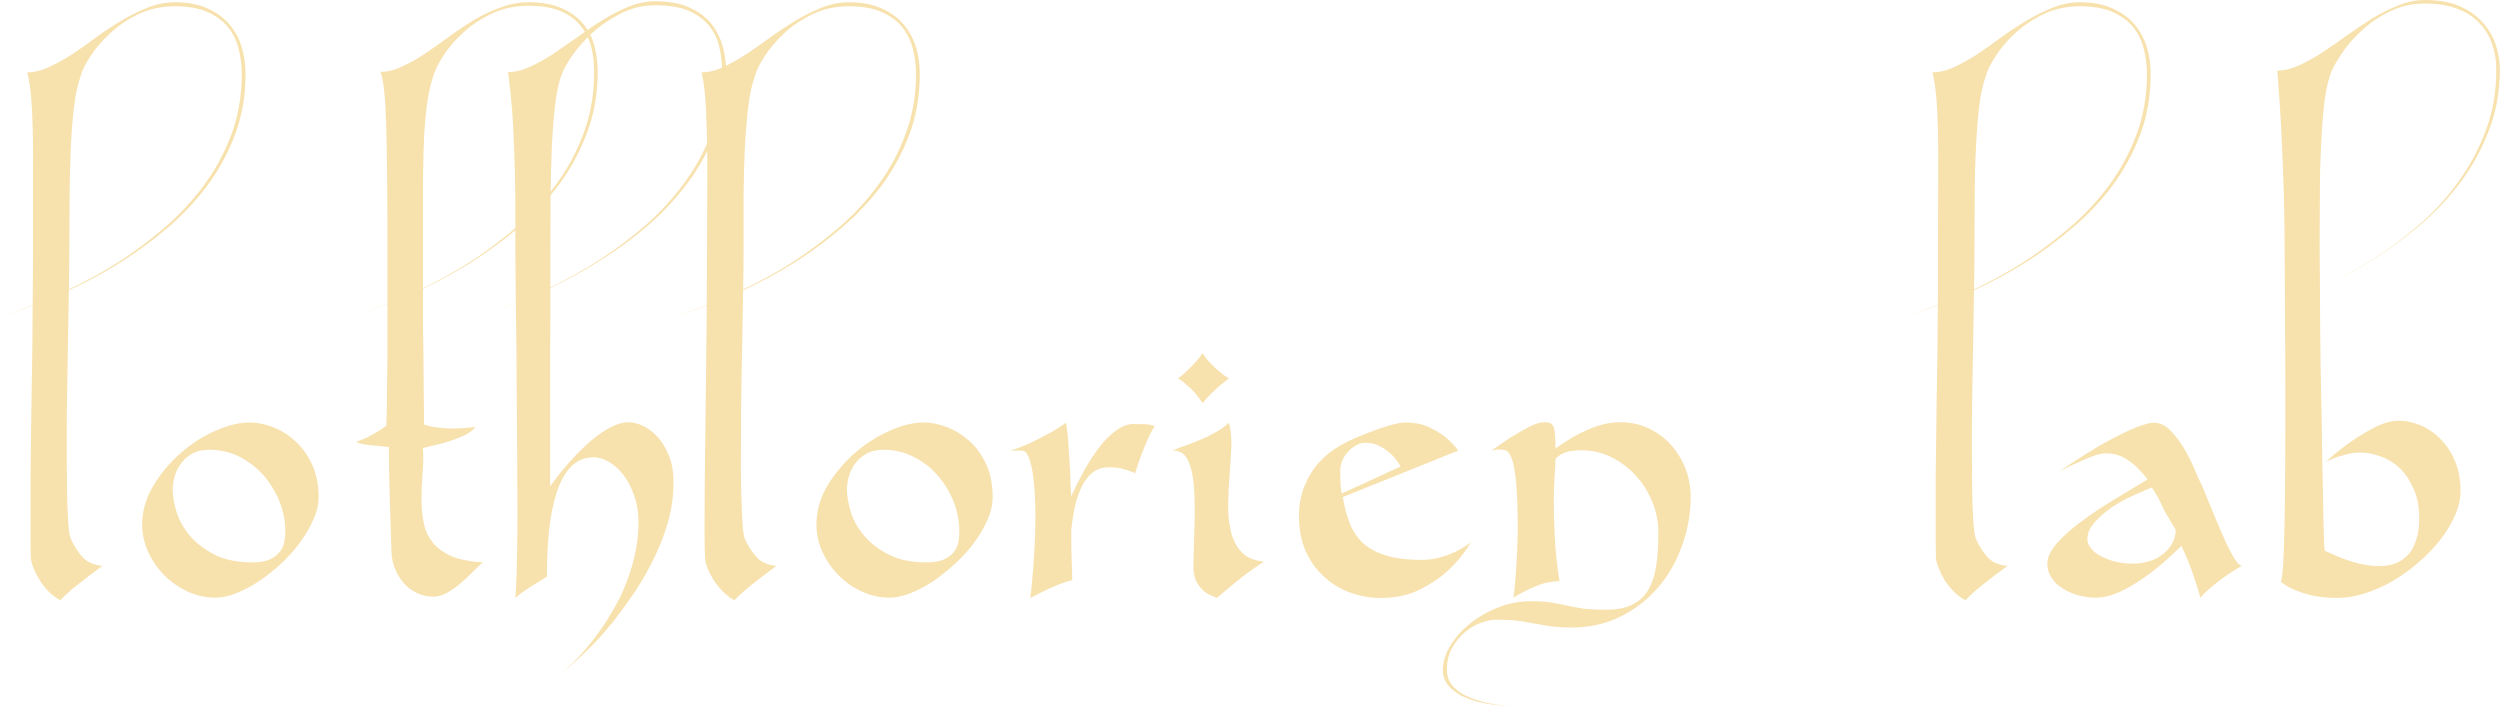 <svg data-v-423bf9ae="" xmlns="http://www.w3.org/2000/svg" viewBox="0 0 212.36 60" class="font"><!----><!----><!----><g data-v-423bf9ae="" id="19782a3c-778e-4559-968d-34715f172b3f" fill="#F7E1AD" transform="matrix(2.126,0,0,2.126,2.679,21.006)"><path d="M1.96-6.83L1.96-6.83Q1.79-6.37 1.70-5.64Q1.61-4.90 1.57-4.00Q1.53-3.09 1.52-2.07Q1.51-1.04 1.51 0.01L1.51 0.01Q1.51 0.71 1.49 1.80Q1.47 2.88 1.45 4.11Q1.43 5.33 1.41 6.59Q1.40 7.84 1.41 8.90Q1.41 9.95 1.45 10.70Q1.48 11.45 1.57 11.65L1.57 11.65Q1.74 12.03 2.02 12.36Q2.30 12.68 2.83 12.73L2.83 12.73Q2.30 13.12 1.89 13.44Q1.48 13.76 1.15 14.10L1.15 14.10Q0.88 13.96 0.67 13.74Q0.46 13.52 0.32 13.29Q0.17 13.05 0.08 12.82Q-0.01 12.59-0.03 12.40L-0.03 12.40Q-0.04 12.05-0.04 11.19Q-0.04 10.33-0.04 9.19Q-0.03 8.05-0.01 6.73Q0.01 5.42 0.03 4.16Q0.04 2.90 0.05 1.81Q0.06 0.71 0.06 0.01L0.06 0.01Q0.06-1.55 0.06-2.70Q0.07-3.84 0.05-4.66Q0.03-5.49-0.02-6.04Q-0.07-6.59-0.17-6.99L-0.17-6.99Q0.25-6.99 0.70-7.20Q1.15-7.41 1.62-7.71Q2.09-8.02 2.58-8.39Q3.08-8.75 3.60-9.06Q4.12-9.37 4.65-9.58Q5.18-9.79 5.73-9.79L5.73-9.79Q6.50-9.79 7.04-9.54Q7.57-9.30 7.91-8.90Q8.25-8.50 8.40-7.99Q8.55-7.48 8.55-6.93L8.55-6.93Q8.55-5.61 8.13-4.50Q7.71-3.39 7.02-2.46Q6.33-1.54 5.45-0.79Q4.56-0.04 3.64 0.55L3.64 0.55Q1.48 1.92-1.26 2.77L-1.26 2.77Q1.44 1.90 3.57 0.53L3.57 0.53Q4.47-0.06 5.33-0.80Q6.20-1.55 6.89-2.48Q7.57-3.40 7.99-4.52Q8.40-5.63 8.40-6.93L8.40-6.93Q8.40-7.45 8.27-7.94Q8.15-8.43 7.84-8.81Q7.53-9.18 7.01-9.41Q6.50-9.63 5.73-9.63L5.73-9.63Q4.93-9.63 4.26-9.31Q3.60-8.99 3.12-8.53Q2.63-8.08 2.33-7.60Q2.03-7.13 1.96-6.83ZM5.64 9.66L5.64 9.66Q5.64 10.08 5.80 10.59Q5.96 11.10 6.34 11.54Q6.72 11.98 7.33 12.29Q7.94 12.59 8.82 12.59L8.82 12.59Q9.28 12.59 9.55 12.46Q9.81 12.33 9.94 12.14Q10.07 11.96 10.10 11.75Q10.14 11.54 10.14 11.35L10.14 11.35Q10.14 10.75 9.91 10.16Q9.67 9.58 9.27 9.11Q8.86 8.65 8.31 8.37Q7.76 8.09 7.11 8.09L7.11 8.09Q6.69 8.09 6.41 8.25Q6.13 8.41 5.96 8.66Q5.78 8.90 5.71 9.18Q5.64 9.45 5.64 9.66ZM8.72 7L8.72 7Q9.14 7 9.63 7.18Q10.11 7.36 10.52 7.73Q10.93 8.09 11.20 8.66Q11.47 9.23 11.47 9.98L11.47 9.98Q11.47 10.42 11.26 10.88Q11.06 11.34 10.73 11.79Q10.40 12.24 9.98 12.63Q9.55 13.03 9.09 13.34Q8.64 13.64 8.18 13.82Q7.73 14 7.35 14L7.35 14Q6.78 14 6.25 13.76Q5.73 13.52 5.32 13.12Q4.91 12.71 4.67 12.19Q4.42 11.66 4.42 11.07L4.42 11.07Q4.42 10.28 4.86 9.54Q5.29 8.81 5.94 8.24Q6.58 7.67 7.33 7.34Q8.08 7 8.72 7ZM14.22-0.03L14.22-0.03Q14.22-3.22 14.17-4.93Q14.11-6.65 13.94-7.01L13.94-7.01Q14.36-7.01 14.80-7.22Q15.25-7.42 15.71-7.73Q16.17-8.04 16.66-8.40Q17.15-8.76 17.66-9.07Q18.17-9.38 18.73-9.58Q19.28-9.79 19.87-9.79L19.87-9.79Q20.65-9.79 21.18-9.55Q21.71-9.32 22.04-8.93Q22.36-8.54 22.49-8.04Q22.62-7.55 22.62-7.01L22.62-7.01Q22.62-5.70 22.20-4.59Q21.78-3.47 21.10-2.54Q20.41-1.61 19.53-0.85Q18.65-0.10 17.74 0.49L17.74 0.49Q15.60 1.88 12.87 2.74L12.87 2.74Q15.55 1.88 17.67 0.49L17.67 0.49Q18.56-0.10 19.43-0.85Q20.30-1.61 20.98-2.54Q21.66-3.47 22.07-4.59Q22.48-5.70 22.48-7.01L22.48-7.01Q22.48-7.55 22.36-8.02Q22.23-8.50 21.93-8.86Q21.63-9.23 21.13-9.44Q20.62-9.65 19.87-9.65L19.87-9.65Q19.04-9.65 18.38-9.33Q17.72-9.02 17.24-8.57Q16.76-8.13 16.46-7.66Q16.16-7.20 16.06-6.87L16.06-6.87Q15.90-6.40 15.82-5.85Q15.74-5.31 15.69-4.53Q15.65-3.75 15.64-2.65Q15.64-1.55 15.64 0.03L15.64 0.03Q15.64 0.71 15.64 1.48Q15.64 2.25 15.64 3.03Q15.65 3.81 15.66 4.52Q15.67 5.24 15.67 5.80Q15.68 6.36 15.68 6.71Q15.68 7.06 15.68 7.08L15.68 7.08Q15.93 7.17 16.22 7.20Q16.51 7.24 16.79 7.24Q17.07 7.24 17.32 7.22Q17.57 7.20 17.74 7.18L17.74 7.18Q17.57 7.38 17.30 7.51Q17.02 7.64 16.72 7.74Q16.42 7.84 16.13 7.90Q15.85 7.97 15.64 8.02L15.64 8.02Q15.67 8.54 15.62 9.06Q15.58 9.59 15.58 10.08Q15.58 10.57 15.67 11.00Q15.75 11.44 16.01 11.77Q16.27 12.11 16.75 12.33Q17.23 12.54 18.03 12.59L18.03 12.59Q17.82 12.77 17.59 13.01Q17.36 13.24 17.11 13.45Q16.86 13.66 16.59 13.81Q16.32 13.96 16.04 13.96L16.04 13.96Q15.75 13.96 15.46 13.84Q15.16 13.72 14.93 13.48Q14.70 13.24 14.55 12.91Q14.39 12.57 14.38 12.12L14.38 12.12Q14.34 10.99 14.31 9.93Q14.28 8.86 14.28 7.98L14.28 7.98Q13.92 7.95 13.67 7.92Q13.43 7.90 13.27 7.87L13.27 7.87Q13.09 7.83 12.96 7.78L12.96 7.78Q13.15 7.71 13.36 7.62L13.36 7.62Q13.54 7.53 13.75 7.41Q13.96 7.29 14.17 7.13L14.17 7.13Q14.18 7.07 14.19 6.71Q14.20 6.36 14.20 5.79Q14.21 5.22 14.22 4.50Q14.22 3.78 14.22 3.00Q14.22 2.23 14.22 1.45Q14.22 0.67 14.22-0.03ZM27.75-7.04L27.75-7.04Q27.75-5.73 27.33-4.61Q26.91-3.50 26.21-2.57Q25.52-1.64 24.64-0.88Q23.76-0.13 22.83 0.46L22.83 0.46Q20.68 1.85 17.93 2.73L17.93 2.73Q20.64 1.85 22.76 0.46L22.76 0.46Q23.66-0.13 24.53-0.88Q25.40-1.64 26.08-2.57Q26.77-3.50 27.18-4.61Q27.59-5.73 27.59-7.04L27.59-7.04Q27.59-7.56 27.47-8.04Q27.36-8.51 27.05-8.88Q26.74-9.24 26.23-9.46Q25.72-9.67 24.92-9.67L24.92-9.67Q24.18-9.67 23.54-9.34Q22.90-9.02 22.41-8.57Q21.92-8.12 21.59-7.64Q21.27-7.17 21.17-6.87L21.17-6.87Q21-6.41 20.92-5.68Q20.83-4.94 20.79-4.04Q20.75-3.14 20.74-2.11Q20.73-1.09 20.73-0.06L20.73-0.06Q20.73 0.48 20.73 1.17Q20.73 1.86 20.73 2.63Q20.72 3.40 20.72 4.21Q20.72 5.03 20.72 5.80L20.72 5.80L20.72 9.55Q21.24 8.83 21.78 8.27L21.78 8.27Q22.01 8.04 22.27 7.80Q22.53 7.57 22.80 7.39Q23.07 7.21 23.34 7.10Q23.60 6.99 23.86 6.99L23.86 6.99Q24.11 6.99 24.42 7.13Q24.72 7.27 25.00 7.56Q25.27 7.85 25.46 8.31Q25.65 8.76 25.65 9.39L25.65 9.39Q25.65 10.30 25.38 11.14Q25.12 11.97 24.74 12.68Q24.37 13.40 23.97 13.96Q23.58 14.52 23.30 14.88L23.30 14.88Q23.00 15.26 22.70 15.59Q22.40 15.92 22.11 16.19Q21.83 16.46 21.58 16.68Q21.34 16.90 21.17 17.04L21.17 17.04Q22.04 16.27 22.71 15.32L22.71 15.32Q23.00 14.91 23.27 14.43Q23.55 13.96 23.76 13.41Q23.98 12.87 24.11 12.26Q24.25 11.66 24.25 11.00L24.25 11.00Q24.25 10.39 24.07 9.90Q23.90 9.41 23.63 9.07Q23.37 8.74 23.05 8.56Q22.74 8.39 22.47 8.39L22.47 8.39Q21.92 8.39 21.56 8.76Q21.20 9.13 20.99 9.77Q20.78 10.42 20.68 11.28Q20.59 12.15 20.59 13.16L20.59 13.16Q20.29 13.34 19.93 13.57Q19.57 13.80 19.33 14.01L19.33 14.01Q19.36 13.72 19.38 13.08Q19.40 12.43 19.41 11.55Q19.42 10.67 19.41 9.61Q19.40 8.55 19.40 7.44Q19.39 6.33 19.38 5.21Q19.38 4.10 19.36 3.11Q19.35 2.11 19.34 1.29Q19.33 0.48 19.33-0.06L19.33-0.06Q19.33-1.09 19.33-2.00Q19.32-2.90 19.29-3.74Q19.26-4.58 19.21-5.38Q19.15-6.17 19.04-7L19.04-7Q19.46-7 19.91-7.21Q20.37-7.42 20.85-7.73Q21.32-8.05 21.83-8.41Q22.33-8.78 22.84-9.09Q23.35-9.41 23.87-9.62Q24.39-9.83 24.92-9.83L24.92-9.83Q25.72-9.83 26.26-9.59Q26.80-9.35 27.13-8.97Q27.45-8.58 27.60-8.08Q27.75-7.57 27.75-7.04ZM28.90-6.83L28.90-6.83Q28.73-6.37 28.64-5.64Q28.55-4.90 28.50-4.00Q28.46-3.09 28.45-2.07Q28.45-1.04 28.45 0.01L28.45 0.01Q28.45 0.71 28.43 1.80Q28.41 2.88 28.39 4.11Q28.36 5.33 28.35 6.59Q28.34 7.84 28.34 8.90Q28.35 9.95 28.39 10.70Q28.42 11.45 28.50 11.65L28.50 11.65Q28.67 12.03 28.95 12.36Q29.23 12.68 29.76 12.73L29.76 12.73Q29.23 13.12 28.83 13.44Q28.42 13.76 28.08 14.10L28.08 14.10Q27.82 13.96 27.61 13.74Q27.40 13.52 27.25 13.29Q27.10 13.05 27.01 12.82Q26.92 12.59 26.91 12.40L26.91 12.40Q26.89 12.05 26.89 11.19Q26.89 10.33 26.90 9.19Q26.91 8.05 26.93 6.73Q26.95 5.42 26.96 4.16Q26.98 2.90 26.98 1.81Q26.99 0.71 26.99 0.01L26.99 0.01Q26.99-1.55 27.00-2.70Q27.01-3.84 26.98-4.66Q26.96-5.49 26.91-6.04Q26.87-6.59 26.77-6.99L26.77-6.99Q27.19-6.99 27.64-7.20Q28.08-7.41 28.55-7.71Q29.02-8.02 29.52-8.39Q30.02-8.75 30.53-9.06Q31.05-9.37 31.58-9.58Q32.12-9.79 32.66-9.79L32.66-9.79Q33.43-9.79 33.97-9.54Q34.51-9.30 34.85-8.90Q35.18-8.50 35.34-7.99Q35.49-7.48 35.49-6.93L35.49-6.93Q35.49-5.61 35.07-4.50Q34.65-3.39 33.96-2.46Q33.26-1.54 32.38-0.79Q31.50-0.04 30.58 0.55L30.58 0.55Q28.42 1.92 25.68 2.77L25.68 2.77Q28.38 1.90 30.51 0.53L30.51 0.53Q31.40-0.06 32.27-0.80Q33.14-1.55 33.82-2.48Q34.51-3.40 34.92-4.52Q35.34-5.63 35.34-6.93L35.34-6.93Q35.34-7.45 35.21-7.94Q35.08-8.43 34.78-8.81Q34.47-9.18 33.95-9.41Q33.43-9.63 32.66-9.63L32.66-9.63Q31.86-9.63 31.20-9.31Q30.53-8.99 30.05-8.53Q29.57-8.08 29.27-7.60Q28.97-7.13 28.90-6.83ZM32.58 9.66L32.58 9.66Q32.58 10.08 32.74 10.59Q32.90 11.10 33.28 11.54Q33.66 11.98 34.27 12.29Q34.87 12.59 35.76 12.59L35.76 12.59Q36.22 12.59 36.48 12.46Q36.75 12.33 36.88 12.14Q37.00 11.96 37.04 11.75Q37.07 11.54 37.07 11.35L37.07 11.35Q37.07 10.75 36.84 10.16Q36.61 9.58 36.20 9.11Q35.80 8.65 35.24 8.37Q34.69 8.09 34.05 8.09L34.05 8.09Q33.63 8.09 33.35 8.25Q33.07 8.41 32.89 8.66Q32.72 8.90 32.65 9.18Q32.58 9.45 32.58 9.66ZM35.66 7L35.66 7Q36.08 7 36.56 7.18Q37.04 7.36 37.46 7.73Q37.87 8.09 38.14 8.66Q38.40 9.23 38.40 9.98L38.40 9.98Q38.40 10.42 38.20 10.88Q38.00 11.34 37.67 11.79Q37.34 12.24 36.91 12.63Q36.48 13.03 36.03 13.34Q35.57 13.64 35.12 13.82Q34.66 14 34.29 14L34.29 14Q33.71 14 33.19 13.76Q32.66 13.52 32.26 13.12Q31.85 12.71 31.61 12.19Q31.36 11.66 31.36 11.07L31.36 11.07Q31.36 10.28 31.79 9.54Q32.23 8.81 32.87 8.24Q33.52 7.67 34.27 7.34Q35.01 7 35.66 7ZM44.04 7.06L44.04 7.06Q44.25 7.06 44.49 7.07Q44.73 7.08 44.88 7.15L44.88 7.15Q44.73 7.36 44.59 7.69Q44.45 8.01 44.34 8.30L44.34 8.30Q44.20 8.67 44.09 9.03L44.09 9.03Q43.99 8.97 43.83 8.92L43.83 8.92Q43.71 8.88 43.52 8.83Q43.33 8.79 43.06 8.79L43.06 8.79Q42.64 8.79 42.37 9.02Q42.10 9.25 41.93 9.63Q41.76 10.00 41.67 10.44Q41.58 10.89 41.54 11.31L41.54 11.31Q41.54 12.12 41.56 12.57Q41.58 13.02 41.58 13.30L41.58 13.30Q41.40 13.34 41.18 13.42Q40.96 13.50 40.74 13.60Q40.52 13.71 40.30 13.81Q40.08 13.92 39.91 14.01L39.91 14.01Q39.98 13.38 40.03 12.71Q40.08 12.04 40.10 11.40Q40.12 10.75 40.10 10.17Q40.08 9.59 40.02 9.15Q39.96 8.71 39.86 8.43Q39.76 8.16 39.62 8.13L39.62 8.13Q39.55 8.12 39.47 8.12Q39.38 8.12 39.30 8.12L39.30 8.12Q39.20 8.12 39.10 8.13L39.10 8.13Q39.48 8.01 39.86 7.84L39.86 7.84Q40.18 7.69 40.57 7.48Q40.96 7.28 41.33 7.01L41.33 7.01Q41.37 7.20 41.40 7.51Q41.43 7.83 41.45 8.22Q41.48 8.62 41.50 9.07Q41.51 9.52 41.54 9.95L41.54 9.95Q41.75 9.48 42.03 8.97Q42.31 8.46 42.63 8.03Q42.95 7.60 43.32 7.33Q43.68 7.06 44.04 7.06ZM47.84 5.24L47.84 5.24Q47.66 5.38 47.47 5.53L47.47 5.53Q47.32 5.67 47.13 5.85Q46.94 6.03 46.79 6.23L46.79 6.23Q46.63 5.98 46.47 5.80Q46.30 5.61 46.14 5.49L46.14 5.49Q45.98 5.33 45.81 5.24L45.81 5.24Q45.99 5.10 46.16 4.94L46.16 4.94Q46.31 4.80 46.48 4.62Q46.65 4.44 46.79 4.23L46.79 4.23Q46.94 4.47 47.12 4.65Q47.31 4.84 47.46 4.97L47.46 4.97Q47.64 5.12 47.84 5.24ZM45.58 8.12L45.58 8.12Q45.92 7.98 46.22 7.88Q46.52 7.77 46.80 7.65Q47.07 7.53 47.33 7.38Q47.59 7.24 47.84 7.01L47.84 7.01Q47.95 7.39 47.94 7.93Q47.92 8.47 47.87 9.06Q47.82 9.66 47.81 10.26Q47.80 10.86 47.92 11.35Q48.03 11.84 48.34 12.17Q48.64 12.50 49.24 12.56L49.24 12.56Q48.64 12.95 48.21 13.30Q47.78 13.65 47.36 14.01L47.36 14.01Q47.24 13.96 47.08 13.89Q46.93 13.82 46.79 13.69Q46.65 13.55 46.54 13.35Q46.44 13.15 46.42 12.82L46.42 12.82Q46.44 11.87 46.47 11.01Q46.49 10.15 46.44 9.50Q46.38 8.85 46.19 8.48Q46.00 8.11 45.58 8.12ZM55.55 12.49L55.55 12.49Q55.96 12.49 56.32 12.38Q56.67 12.28 56.94 12.14L56.94 12.14Q57.25 11.98 57.51 11.79L57.51 11.79Q57.13 12.42 56.60 12.91L56.60 12.91Q56.15 13.33 55.48 13.67Q54.80 14.01 53.90 14.01L53.90 14.01Q53.26 14.01 52.67 13.79Q52.08 13.57 51.63 13.15Q51.17 12.73 50.90 12.12Q50.64 11.51 50.64 10.75L50.64 10.75Q50.64 10.07 50.86 9.54Q51.07 9.02 51.42 8.62Q51.77 8.23 52.21 7.97Q52.64 7.71 53.06 7.55L53.06 7.55Q54.40 7 54.89 7L54.89 7Q55.41 7 55.80 7.17Q56.18 7.35 56.46 7.56L56.46 7.56Q56.77 7.81 57.01 8.12L57.01 8.12L52.39 9.98Q52.49 10.57 52.67 11.03Q52.85 11.49 53.20 11.82Q53.55 12.14 54.11 12.31Q54.67 12.49 55.55 12.49ZM53.28 7.81L53.28 7.81Q53.09 7.81 52.91 7.92Q52.72 8.02 52.58 8.19Q52.43 8.36 52.35 8.57Q52.28 8.78 52.29 8.99L52.29 8.99Q52.29 9.21 52.30 9.42Q52.30 9.63 52.35 9.84L52.35 9.84L54.70 8.76Q54.56 8.50 54.35 8.29L54.35 8.29Q54.17 8.11 53.90 7.96Q53.63 7.81 53.28 7.81ZM63.48 6.99L63.48 6.99Q64.11 6.99 64.62 7.24Q65.14 7.49 65.51 7.90Q65.88 8.32 66.09 8.86Q66.29 9.39 66.29 9.97L66.29 9.97Q66.29 10.96 65.95 11.91Q65.62 12.85 65.00 13.58Q64.37 14.31 63.50 14.75Q62.62 15.19 61.54 15.19L61.54 15.19Q61.00 15.19 60.68 15.14Q60.37 15.09 60.08 15.04Q59.79 14.98 59.45 14.93Q59.11 14.88 58.51 14.88L58.51 14.88Q58.25 14.88 57.92 15.00Q57.58 15.12 57.28 15.37Q56.98 15.62 56.76 16.00Q56.55 16.38 56.55 16.88L56.55 16.88Q56.55 17.15 56.66 17.35Q56.77 17.54 56.96 17.70Q57.15 17.85 57.39 17.95Q57.62 18.06 57.88 18.13L57.88 18.13Q58.45 18.30 59.21 18.34L59.21 18.34Q58.41 18.31 57.79 18.16L57.79 18.16Q57.53 18.09 57.27 17.98Q57.02 17.88 56.83 17.72Q56.63 17.57 56.51 17.37Q56.39 17.16 56.39 16.88L56.39 16.88Q56.39 16.41 56.69 15.92Q56.98 15.43 57.47 15.04Q57.96 14.64 58.60 14.39Q59.23 14.14 59.92 14.14L59.92 14.14Q60.44 14.14 60.75 14.20Q61.05 14.25 61.33 14.31Q61.61 14.38 61.96 14.43Q62.31 14.48 62.92 14.48L62.92 14.48Q63.55 14.48 63.95 14.28Q64.36 14.08 64.59 13.70Q64.82 13.31 64.91 12.75Q65.00 12.18 65.00 11.42L65.00 11.42Q65.00 10.75 64.75 10.15Q64.50 9.55 64.07 9.09Q63.64 8.64 63.09 8.37Q62.54 8.11 61.94 8.11L61.94 8.11Q61.57 8.11 61.33 8.18Q61.10 8.25 60.89 8.44L60.89 8.44Q60.89 8.60 60.86 9.03Q60.83 9.46 60.82 10.11Q60.82 10.75 60.86 11.58Q60.90 12.40 61.05 13.34L61.05 13.34Q60.58 13.34 60.08 13.55Q59.58 13.76 59.21 14L59.21 14Q59.25 13.75 59.29 13.23Q59.33 12.71 59.36 12.09Q59.39 11.47 59.38 10.79Q59.37 10.12 59.33 9.55Q59.29 8.99 59.19 8.59Q59.08 8.19 58.90 8.11L58.90 8.11Q58.66 8.06 58.48 8.09L58.48 8.09Q58.39 8.11 58.32 8.13L58.32 8.13Q58.77 7.81 59.16 7.56L59.16 7.56Q59.50 7.35 59.85 7.17Q60.20 6.99 60.42 6.99L60.42 6.99Q60.58 6.99 60.67 7.02Q60.76 7.06 60.81 7.17Q60.86 7.29 60.87 7.50Q60.89 7.70 60.89 8.04L60.89 8.04Q61.56 7.55 62.22 7.27Q62.87 6.99 63.48 6.99ZM78.08-6.83L78.08-6.83Q77.91-6.37 77.82-5.64Q77.73-4.90 77.69-4.00Q77.64-3.09 77.64-2.07Q77.63-1.04 77.63 0.01L77.63 0.01Q77.63 0.71 77.61 1.80Q77.59 2.88 77.57 4.11Q77.55 5.33 77.53 6.59Q77.52 7.84 77.53 8.90Q77.53 9.95 77.57 10.70Q77.60 11.45 77.69 11.65L77.69 11.65Q77.85 12.03 78.13 12.36Q78.41 12.68 78.95 12.73L78.95 12.73Q78.41 13.12 78.01 13.44Q77.60 13.76 77.27 14.10L77.27 14.10Q77.00 13.96 76.79 13.74Q76.58 13.52 76.43 13.29Q76.29 13.05 76.20 12.82Q76.10 12.59 76.09 12.40L76.09 12.40Q76.08 12.05 76.08 11.19Q76.08 10.33 76.08 9.19Q76.09 8.05 76.11 6.73Q76.13 5.42 76.15 4.16Q76.16 2.90 76.17 1.81Q76.17 0.71 76.17 0.01L76.17 0.01Q76.17-1.55 76.18-2.70Q76.19-3.84 76.17-4.66Q76.15-5.49 76.10-6.04Q76.05-6.59 75.95-6.99L75.95-6.99Q76.37-6.99 76.82-7.20Q77.27-7.41 77.74-7.71Q78.20-8.02 78.70-8.39Q79.20-8.75 79.72-9.06Q80.23-9.37 80.77-9.58Q81.30-9.79 81.84-9.79L81.84-9.79Q82.61-9.79 83.15-9.54Q83.69-9.30 84.03-8.90Q84.36-8.50 84.52-7.99Q84.67-7.48 84.67-6.93L84.67-6.93Q84.67-5.61 84.25-4.50Q83.83-3.39 83.14-2.46Q82.45-1.54 81.56-0.79Q80.68-0.04 79.76 0.55L79.76 0.55Q77.60 1.92 74.86 2.77L74.86 2.77Q77.56 1.90 79.69 0.53L79.69 0.53Q80.58-0.06 81.45-0.80Q82.32-1.55 83.01-2.48Q83.69-3.40 84.11-4.52Q84.52-5.63 84.52-6.93L84.52-6.93Q84.52-7.45 84.39-7.94Q84.27-8.43 83.96-8.81Q83.65-9.18 83.13-9.41Q82.61-9.63 81.84-9.63L81.84-9.63Q81.05-9.63 80.38-9.31Q79.72-8.99 79.23-8.53Q78.75-8.08 78.45-7.60Q78.15-7.13 78.08-6.83ZM86.72 9.52L86.72 9.52Q86.83 9.79 87.04 10.30Q87.25 10.82 87.48 11.35Q87.71 11.89 87.93 12.29Q88.16 12.70 88.31 12.73L88.31 12.73Q87.89 12.96 87.44 13.30Q86.98 13.64 86.65 14L86.65 14Q86.58 13.69 86.39 13.14Q86.21 12.59 85.90 11.93L85.90 11.93Q85.64 12.19 85.23 12.55Q84.83 12.91 84.36 13.23Q83.90 13.55 83.41 13.78Q82.91 14 82.46 14L82.46 14Q82.14 14 81.80 13.91Q81.45 13.82 81.17 13.64Q80.89 13.47 80.72 13.22Q80.54 12.96 80.54 12.64L80.54 12.64Q80.54 12.25 80.95 11.80Q81.35 11.35 81.96 10.91Q82.56 10.47 83.26 10.05Q83.96 9.63 84.55 9.27L84.55 9.27Q84.11 8.72 83.73 8.48Q83.34 8.23 82.88 8.23L82.88 8.23Q82.68 8.23 82.37 8.34Q82.05 8.46 81.76 8.60L81.76 8.60Q81.40 8.75 81.03 8.95L81.03 8.95Q81.82 8.41 82.54 7.98L82.54 7.98Q82.85 7.80 83.17 7.63Q83.50 7.46 83.80 7.32Q84.10 7.18 84.36 7.10Q84.62 7.01 84.80 7.01L84.80 7.01Q85.15 7.01 85.45 7.31Q85.75 7.62 86.00 8.03Q86.24 8.44 86.42 8.86Q86.59 9.28 86.72 9.52ZM83.97 12.64L83.97 12.64Q84.31 12.64 84.62 12.54Q84.92 12.45 85.16 12.26Q85.39 12.08 85.53 11.83Q85.67 11.58 85.67 11.28L85.67 11.28Q85.55 11.10 85.43 10.88Q85.30 10.67 85.19 10.47L85.19 10.47Q85.08 10.22 84.96 9.99Q84.84 9.76 84.71 9.60L84.71 9.60Q84.41 9.72 83.97 9.92Q83.52 10.12 83.12 10.39Q82.71 10.67 82.43 10.99Q82.14 11.31 82.14 11.66L82.14 11.66Q82.14 11.86 82.29 12.03Q82.43 12.21 82.68 12.34Q82.92 12.47 83.26 12.56Q83.59 12.64 83.97 12.64ZM91.66 8.58L91.66 8.58Q92.16 8.12 92.68 7.76L92.68 7.76Q93.13 7.45 93.63 7.19Q94.14 6.93 94.58 6.93L94.58 6.93Q95.03 6.93 95.47 7.12Q95.91 7.31 96.26 7.67Q96.61 8.02 96.83 8.55Q97.05 9.07 97.05 9.73L97.05 9.73Q97.05 10.21 96.83 10.71Q96.61 11.21 96.24 11.69Q95.86 12.17 95.37 12.59Q94.88 13.02 94.33 13.34Q93.79 13.65 93.22 13.83Q92.65 14.01 92.13 14.01L92.13 14.01Q91.35 14.01 90.75 13.81Q90.15 13.61 89.87 13.36L89.87 13.36Q89.92 13.24 89.96 12.72Q89.99 12.19 90.01 11.39Q90.03 10.58 90.04 9.58Q90.05 8.57 90.05 7.47Q90.05 6.37 90.05 5.25Q90.05 4.13 90.04 3.13Q90.03 2.13 90.03 1.29Q90.02 0.46 90.02-0.06L90.02-0.06Q90.02-1.11 89.99-2.10Q89.96-3.09 89.92-4.00Q89.88-4.90 89.83-5.68Q89.78-6.45 89.73-7.06L89.73-7.06Q90.15-7.06 90.60-7.27Q91.06-7.48 91.54-7.79Q92.02-8.11 92.52-8.47Q93.02-8.83 93.53-9.15Q94.05-9.46 94.58-9.67Q95.10-9.88 95.63-9.88L95.63-9.88Q96.43-9.88 97.00-9.64Q97.57-9.39 97.92-9.00Q98.28-8.61 98.45-8.11Q98.62-7.62 98.62-7.10L98.62-7.10Q98.62-5.78 98.18-4.66Q97.75-3.54 97.05-2.60Q96.35-1.67 95.45-0.90Q94.54-0.14 93.60 0.46L93.60 0.46Q91.39 1.86 88.59 2.77L88.59 2.77Q91.35 1.88 93.53 0.49L93.53 0.49Q94.46-0.10 95.35-0.86Q96.24-1.62 96.93-2.57Q97.62-3.51 98.05-4.64Q98.48-5.77 98.48-7.10L98.48-7.10Q98.48-7.62 98.32-8.09Q98.17-8.57 97.83-8.93Q97.50-9.30 96.95-9.52Q96.40-9.74 95.63-9.74L95.63-9.74Q94.85-9.74 94.20-9.41Q93.55-9.09 93.07-8.63Q92.58-8.18 92.27-7.69Q91.95-7.21 91.85-6.92L91.85-6.92Q91.69-6.45 91.60-5.72Q91.52-4.98 91.48-4.07Q91.43-3.16 91.43-2.14Q91.42-1.11 91.42-0.06L91.42-0.06Q91.42 0.48 91.43 1.25Q91.43 2.02 91.44 2.93Q91.45 3.84 91.46 4.83Q91.48 5.82 91.50 6.80Q91.52 7.77 91.53 8.67Q91.55 9.56 91.56 10.28Q91.57 11.00 91.59 11.49Q91.60 11.97 91.62 12.12L91.62 12.12Q92.68 12.63 93.40 12.71Q94.12 12.80 94.56 12.58Q95.00 12.36 95.20 11.90Q95.40 11.44 95.40 10.85L95.40 10.85Q95.40 10.16 95.18 9.66Q94.96 9.16 94.63 8.83Q94.29 8.51 93.87 8.36Q93.45 8.20 93.04 8.20L93.04 8.20Q92.75 8.20 92.51 8.27Q92.26 8.33 92.06 8.40L92.06 8.40Q91.84 8.48 91.66 8.58Z"></path></g><!----><!----></svg>